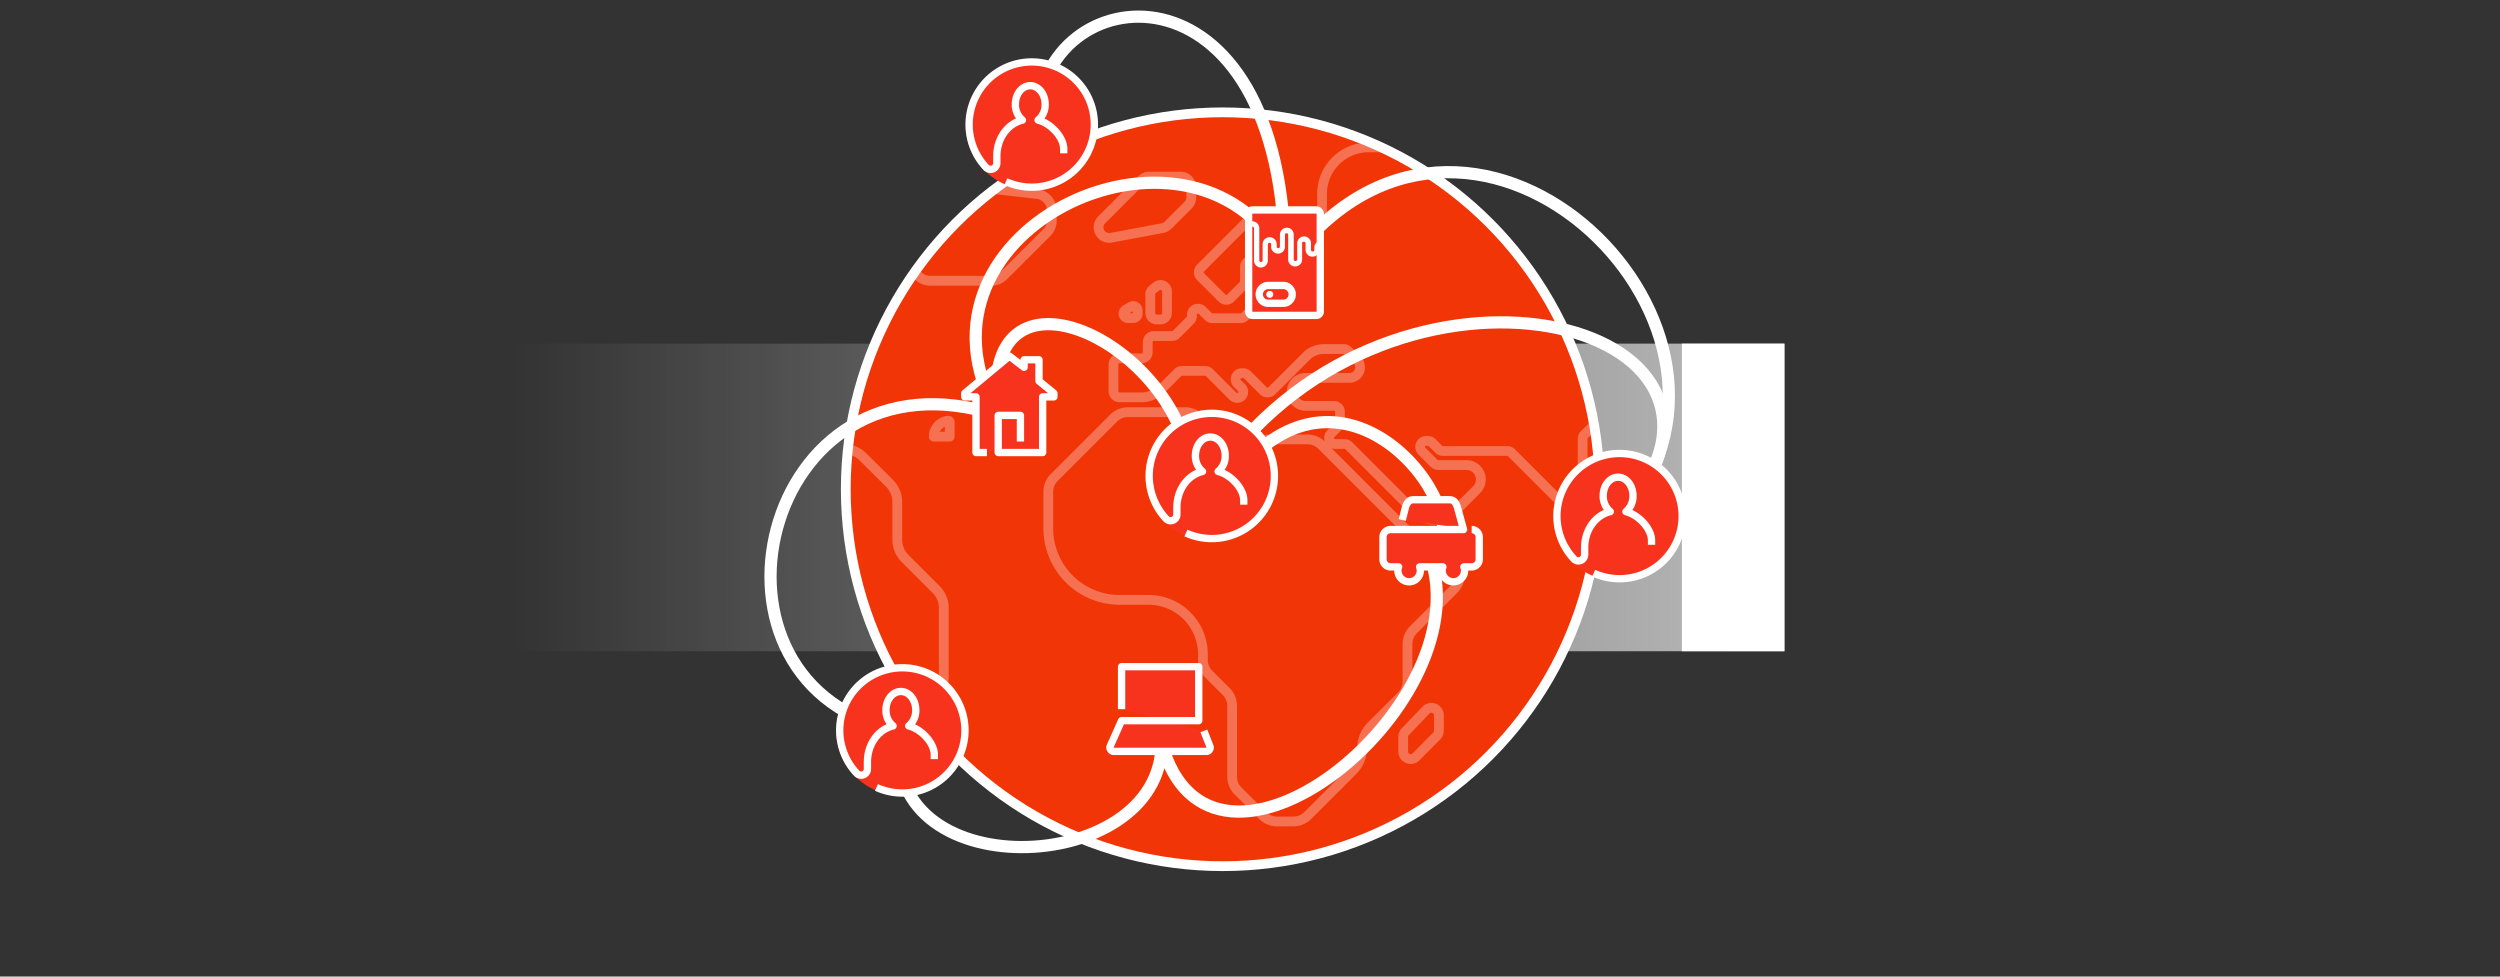 <svg xmlns="http://www.w3.org/2000/svg" xmlns:xlink="http://www.w3.org/1999/xlink" viewBox="0 0 1024 400">
  <rect x="0" y="0" width="1024" height="400" fill="#333333" stroke="none"/>
  <defs>
    <linearGradient id="linear-gradient" x1="210.39" y1="203.75" x2="730.91" y2="203.75" gradientTransform="translate(941.3 407.5) rotate(-180)" gradientUnits="userSpaceOnUse">
      <stop offset="0" stop-color="#fff" stop-opacity="0"/>
      <stop offset="1" stop-color="#fff" stop-opacity="0.67"/>
    </linearGradient>
    <clipPath id="clip-path">
      <path d="M346.43,200.4A154.39,154.39,0,1,0,500.82,46,154.39,154.39,0,0,0,346.43,200.4" style="fill: none"/>
    </clipPath>
  </defs>
  <title>illustration_enel_world</title>
  <g id="cursor">
    <rect x="210.39" y="140.75" width="520.52" height="126" transform="translate(941.3 407.5) rotate(180)" style="fill: url(#linear-gradient)"/>
    <rect x="688.9" y="140.75" width="42.01" height="126" style="fill: #fff"/>
  </g>
  <g id="world">
    <g>
      <circle cx="500.82" cy="200.4" r="154.39" style="fill: #f23507;stroke: #fff;stroke-linejoin: round;stroke-width: 4px"/>
      <g style="opacity: 0.3">
        <g style="clip-path: url(#clip-path)">
          <path d="M389,178.84h-6.54a6.56,6.56,0,0,1,5.81-6.5.61.61,0,0,1,.74.66Z" style="fill: none;stroke: #fff;stroke-linejoin: round;stroke-width: 4px"/>
          <path d="M458.52,162.75h9a11.55,11.55,0,0,0,8.17-3.38l6.73-6.73a2.48,2.48,0,0,1,1.76-.73h9.43a2.48,2.48,0,0,1,1.75.73l9.64,9.64a2.48,2.48,0,0,0,3.51-3.51l-1.67-1.67a2.48,2.48,0,0,1,1.75-4.24h.64a2.49,2.49,0,0,1,1.76.73l6.45,6.45a2.48,2.48,0,0,0,3.51,0l14.13-14.13a10,10,0,0,1,7.1-2.94h8.21a2.48,2.48,0,0,1,1.75.73l3.67,3.66a4.34,4.34,0,0,1-3.07,7.41H534.82a5.74,5.74,0,1,0,0,11.48h11.55a2.48,2.48,0,0,1,2.48,2.48v4.15a2.48,2.48,0,0,1-.73,1.75l-3,3a2.48,2.48,0,0,0,1.76,4.23h3.83a2.48,2.48,0,0,1,1.75.73l26.88,26.88a11.72,11.72,0,0,0,16.57,0l8.92-8.92a5.9,5.9,0,0,0-4.17-10.07H589.12a2.48,2.48,0,0,1-1.75-.73l-4.93-4.93a2.48,2.48,0,0,1,1.76-4.24h.64a2.48,2.48,0,0,1,1.75.73l2.69,2.69a2.48,2.48,0,0,0,1.76.73h26.33a2.48,2.48,0,0,1,1.76.73l20.17,20.17a2.48,2.48,0,0,0,3.51,0l4.7-4.7a2.48,2.48,0,0,0,.73-1.76V179.73A2.48,2.48,0,0,1,649,178l9.31-9.31a2.48,2.48,0,0,0,.73-1.75V62.84a2.48,2.48,0,0,0-2.48-2.48H560.58a19.06,19.06,0,0,0-19.06,19.06V89a2.48,2.48,0,0,1-.73,1.75l-11.4,11.4a2.48,2.48,0,0,1-3.51,0l-3.58-3.58a2.48,2.48,0,0,1-.73-1.75V92.18a2.48,2.48,0,0,0-2.48-2.48h-6.22a2.48,2.48,0,0,0-1.76.73L491.76,109.8a2.48,2.48,0,0,0,0,3.51l8.77,8.77a2.48,2.48,0,0,0,3.51,0l5.17-5.17a2.48,2.48,0,0,0,.73-1.75v-5.92a2.48,2.48,0,0,1,.73-1.76l1.61-1.61a2.48,2.48,0,0,1,3.51,0L523,113a2.48,2.48,0,0,1,0,3.51l-13.1,13.1a2.48,2.48,0,0,1-1.75.73h-11.5a2.48,2.48,0,0,1-1.75-.73l-2.45-2.45a2.48,2.48,0,0,0-4.24,1.75v.56a2.48,2.48,0,0,1-.73,1.76l-5.68,5.68a2.48,2.48,0,0,1-1.75.73h-7.46a2.48,2.48,0,0,0-2.48,2.48v4.17a2.48,2.48,0,0,1-2.48,2.48h-9.07a2.48,2.48,0,0,0-2.48,2.48v11A2.48,2.48,0,0,0,458.52,162.75Z" style="fill: none;stroke: #fff;stroke-linejoin: round;stroke-width: 4px"/>
          <path d="M478,119.37v8.83a2.65,2.65,0,0,1-2.65,2.65h-1.55a2.65,2.65,0,0,1-2.65-2.65v-7.6a2.65,2.65,0,0,1,1-2.08l1.55-1.22A2.65,2.65,0,0,1,478,119.37Z" style="fill: none;stroke: #fff;stroke-linejoin: round;stroke-width: 4px"/>
          <path d="M466,127.21v1.24a1.83,1.83,0,0,1-1.83,1.83H462a1.83,1.83,0,0,1-.93-3.4l2.1-1.24A1.83,1.83,0,0,1,466,127.21Z" style="fill: none;stroke: #fff;stroke-linejoin: round;stroke-width: 4px"/>
          <path d="M451.29,90l16.4-16.4a4.34,4.34,0,0,1,3.07-1.27h12.84a4.34,4.34,0,0,1,4.34,4.34v4.23A4.34,4.34,0,0,1,486.66,84l-8.23,8.23a4.34,4.34,0,0,1-2.27,1.2l-21,3.94A4.34,4.34,0,0,1,451.29,90Z" style="fill: none;stroke: #fff;stroke-linejoin: round;stroke-width: 4px"/>
          <path d="M430.83,86.29v4.07a6.88,6.88,0,0,1-2,4.87L411,113a6.89,6.89,0,0,1-4.87,2H380.94a6.88,6.88,0,0,1-6.88-6.89V81.45a6.88,6.88,0,0,1,7.65-6.84l43,4.83A6.89,6.89,0,0,1,430.83,86.29Z" style="fill: none;stroke: #fff;stroke-linejoin: round;stroke-width: 4px"/>
          <path d="M353.43,187.1,364.38,198a10.72,10.72,0,0,1,3.14,7.58v15.52a10.72,10.72,0,0,0,3.14,7.58l12.78,12.78a10.72,10.72,0,0,1,3.14,7.58v28.52a10.72,10.72,0,0,1-3.14,7.58l-7.8,7.8a10.72,10.72,0,0,1-15.16,0l-26.8-26.8a10.72,10.72,0,0,1-3.14-7.58V194.18a10.72,10.72,0,0,1,11.9-10.66l4.6.51A10.72,10.72,0,0,1,353.43,187.1Z" style="fill: none;stroke: #fff;stroke-linejoin: round;stroke-width: 4px"/>
          <path d="M458.68,245.69h11.71A22.33,22.33,0,0,1,492.72,268v2.31a8.29,8.29,0,0,0,2.43,5.86l7.1,7.1a8.29,8.29,0,0,1,2.43,5.86v29a8.29,8.29,0,0,0,2.43,5.86l10.05,10.05a8.29,8.29,0,0,0,5.86,2.43h6.77a8.29,8.29,0,0,0,5.86-2.43l18.49-18.49a12.85,12.85,0,0,0,3.76-9.09,12.85,12.85,0,0,1,3.76-9.09L574.08,285a8.29,8.29,0,0,0,2.43-5.86V263.8a8.29,8.29,0,0,1,2.43-5.86l16.56-16.56a8.3,8.3,0,0,0,2.43-5.87v-2.58a8.29,8.29,0,0,0-8.29-8.29h-2.58a8.29,8.29,0,0,1-5.86-2.43l-39.8-39.8a8.3,8.3,0,0,0-5.86-2.43H520.08a8.3,8.3,0,0,0-5.86,2.43,8.29,8.29,0,0,1-11.73,0l-11.16-11.16a8.29,8.29,0,0,0-5.87-2.43H462a8.29,8.29,0,0,0-5.86,2.43l-24.33,24.33a8.29,8.29,0,0,0-2.43,5.86v15a29.28,29.28,0,0,0,29.28,29.28Z" style="fill: none;stroke: #fff;stroke-linejoin: round;stroke-width: 4px"/>
          <path d="M589.37,292.9v6.4a3.08,3.08,0,0,1-.9,2.17L580,310a3.07,3.07,0,0,1-5.25-2.17v-6a3.07,3.07,0,0,1,.85-2.12l8.52-8.9A3.07,3.07,0,0,1,589.37,292.9Z" style="fill: none;stroke: #fff;stroke-linejoin: round;stroke-width: 4px"/>
        </g>
      </g>
    </g>
  </g>
  <g id="lines">
    <g style="opacity: 0.5">
      <path d="M425.19,49.18c0-58.2,101.26-71.88,101.26,60" style="fill: none;stroke: #fff;stroke-linejoin: round;stroke-width: 2px"/>
      <path d="M666,209.56c65-78.07-66-202.74-139.53-100.42" style="fill: none;stroke: #fff;stroke-linejoin: round;stroke-width: 2px"/>
      <path d="M666,209.56c65-78.07-93.47-118.77-167-16.45" style="fill: none;stroke: #fff;stroke-linejoin: round;stroke-width: 2px"/>
      <path d="M589.64,224.63c12.06-20.95-45.34-92.51-90.69-20" style="fill: none;stroke: #fff;stroke-linejoin: round;stroke-width: 2px"/>
      <path d="M408.87,170.16C364.5,93,492.68,35,527.45,109.14" style="fill: none;stroke: #fff;stroke-linejoin: round;stroke-width: 2px"/>
      <path d="M408.87,170.16c-9.82-70,75.8-30.12,79.21,25.05" style="fill: none;stroke: #fff;stroke-linejoin: round;stroke-width: 2px"/>
      <path d="M368.87,299.43c-90.87-17.12-57.5-161.12,40-129.27" style="fill: none;stroke: #fff;stroke-linejoin: round;stroke-width: 2px"/>
      <path d="M368.87,299.43C358,364,475.82,360,475.82,304.32" style="fill: none;stroke: #fff;stroke-linejoin: round;stroke-width: 2px"/>
      <path d="M586.17,229c19.7,61.45-90.51,149-110.35,75.33" style="fill: none;stroke: #fff;stroke-linejoin: round;stroke-width: 2px"/>
    </g>
  </g>
  <g id="electricity">
    <path class="electricity" d="M425.19,49.18c0-58.2,101.26-71.88,101.26,60" style="fill: none;stroke: #fff;stroke-linecap: round;stroke-linejoin: round;stroke-width: 5px"/>
    <path class="electricity" d="M666,209.56c65-78.07-66-202.74-139.53-100.42" style="fill: none;stroke: #fff;stroke-linecap: round;stroke-linejoin: round;stroke-width: 5px"/>
    <path class="electricity" d="M666,209.56c65-78.07-93.47-118.77-167-16.45" style="fill: none;stroke: #fff;stroke-linecap: round;stroke-linejoin: round;stroke-width: 5px"/>
    <path class="electricity" d="M589.64,224.63c12.06-20.95-45.34-92.51-90.69-20" style="fill: none;stroke: #fff;stroke-linecap: round;stroke-linejoin: round;stroke-width: 5px"/>
    <path class="electricity" d="M408.87,170.16C364.5,93,492.68,35,527.45,109.14" style="fill: none;stroke: #fff;stroke-linecap: round;stroke-linejoin: round;stroke-width: 5px"/>
    <path class="electricity" d="M408.87,170.16c-9.82-70,75.8-30.12,79.21,25.05" style="fill: none;stroke: #fff;stroke-linecap: round;stroke-linejoin: round;stroke-width: 5px"/>
    <path class="electricity" d="M368.87,299.43c-90.87-17.12-57.5-161.12,40-129.27" style="fill: none;stroke: #fff;stroke-linecap: round;stroke-linejoin: round;stroke-width: 5px"/>
    <path class="electricity" d="M368.87,299.43C358,364,475.82,360,475.82,304.32" style="fill: none;stroke: #fff;stroke-linecap: round;stroke-linejoin: round;stroke-width: 5px"/>
    <path class="electricity" d="M586.17,229c19.7,61.45-90.51,149-110.35,75.33" style="fill: none;stroke: #fff;stroke-linecap: round;stroke-linejoin: round;stroke-width: 5px"/>
  </g>
  <g id="people">
    <g>
      <path d="M574.37,213l1.3-5.2c.4-1.5,1.4-3.1,3.1-3.1h15.1c1.7,0,2.5,1.3,3.1,3.1l2.5,9.1h-29.9a3.12,3.12,0,0,0-3.1,3.1v9.1a3.12,3.12,0,0,0,3.1,3.1h3.3a4,4,0,0,0-.3,1.5,4.6,4.6,0,0,0,9.2,0,4,4,0,0,0-.3-1.5H591a4,4,0,0,0-.3,1.5,4.6,4.6,0,1,0,9.2,0,4,4,0,0,0-.3-1.5h3.2a3.12,3.12,0,0,0,3.1-3.1V220a3.12,3.12,0,0,0-3.1-3.1" style="fill: #f7331d"/>
      <path d="M574.37,213l1.3-5.2c.4-1.5,1.4-3.1,3.1-3.1h15.1c1.7,0,2.5,1.3,3.1,3.1l2.5,9.1h-29.9a3.12,3.12,0,0,0-3.1,3.1v9.1a3.12,3.12,0,0,0,3.1,3.1h3.3a4,4,0,0,0-.3,1.5,4.6,4.6,0,0,0,9.2,0,4,4,0,0,0-.3-1.5H591a4,4,0,0,0-.3,1.5,4.6,4.6,0,1,0,9.2,0,4,4,0,0,0-.3-1.5h3.2a3.12,3.12,0,0,0,3.1-3.1V220a3.12,3.12,0,0,0-3.1-3.1" style="fill: none;stroke: #fff;stroke-linejoin: round;stroke-width: 3px"/>
    </g>
    <g>
      <polyline points="417.97 180.86 417.97 170.16 408.87 170.16 408.87 185.36 427.07 185.36 427.07 162.56 431.67 162.56 431.67 161.06 425.57 156.06 425.57 147.36 419.47 147.36 419.47 150.46 413.47 145.86 395.17 161.06 395.17 162.56 399.77 162.56 399.77 185.36 404.27 185.36" style="fill: #f7331d"/>
      <polyline points="417.97 180.86 417.97 170.16 408.87 170.16 408.87 185.36 427.07 185.36 427.07 162.56 431.67 162.56 431.67 161.06 425.57 156.06 425.57 147.36 419.47 147.36 419.47 150.46 413.47 145.86 395.17 161.06 395.17 162.56 399.77 162.56 399.77 185.36 404.27 185.36" style="fill: none;stroke: #fff;stroke-linejoin: round;stroke-width: 3px"/>
    </g>
    <g>
      <path d="M459.4,290.48v-17.4H491v22.1H459.4l-4.6,10.3a1.6,1.6,0,0,0,1.4,2.3h37.9a1.57,1.57,0,0,0,1.4-2.3l-2.4-6.1" style="fill: #f7331d"/>
      <path d="M459.4,290.48v-17.4H491v22.1H459.4l-4.6,10.3a1.6,1.6,0,0,0,1.4,2.3h37.9a1.57,1.57,0,0,0,1.4-2.3l-2.4-6.1" style="fill: none;stroke: #fff;stroke-linejoin: round;stroke-width: 3px"/>
    </g>
    <g>
      <circle cx="421.89" cy="51.28" r="26.3" style="fill: #f7331d"/>
      <path d="M412,74.38a25.65,25.65,0,1,0-8.1-5.8,2.56,2.56,0,0,0,4.4-1.6h0V64c0-7.2,4.3-13.3,10.5-14.8a8.17,8.17,0,0,1-2.9-6.5c0-4.2,2.7-7.6,6.1-7.6s6.1,3.4,6.1,7.6a8.16,8.16,0,0,1-2.9,6.5c5.2,1.3,10.5,7,10.5,11.8v1.8" style="fill: none;stroke: #fff;stroke-linejoin: round;stroke-width: 3px"/>
    </g>
    <g>
      <circle cx="368.87" cy="299.43" r="26.3" style="fill: #f7331d"/>
      <path d="M359,322.53a25.65,25.65,0,1,0-8.1-5.8,2.56,2.56,0,0,0,4.4-1.6h0v-3c0-7.2,4.3-13.3,10.5-14.8a8.17,8.17,0,0,1-2.9-6.5c0-4.2,2.7-7.6,6.1-7.6s6.1,3.4,6.1,7.6a8.16,8.16,0,0,1-2.9,6.5c5.2,1.3,10.5,7,10.5,11.8v1.8" style="fill: none;stroke: #fff;stroke-linejoin: round;stroke-width: 3px"/>
    </g>
    <g>
      <circle cx="495.65" cy="195.21" r="26.3" style="fill: #f7331d"/>
      <path d="M485.75,218.31a25.65,25.65,0,1,0-8.1-5.8,2.56,2.56,0,0,0,4.4-1.6h0v-3c0-7.2,4.3-13.3,10.5-14.8a8.17,8.17,0,0,1-2.9-6.5c0-4.2,2.7-7.6,6.1-7.6s6.1,3.4,6.1,7.6a8.16,8.16,0,0,1-2.9,6.5c5.2,1.3,10.5,7,10.5,11.8v1.8" style="fill: none;stroke: #fff;stroke-linejoin: round;stroke-width: 3px"/>
    </g>
    <g>
      <circle cx="662.67" cy="211.66" r="26.3" style="fill: #f7331d"/>
      <path d="M652.77,234.76a25.65,25.65,0,1,0-8.1-5.8,2.56,2.56,0,0,0,4.4-1.6h0v-3c0-7.2,4.3-13.3,10.5-14.8a8.17,8.17,0,0,1-2.9-6.5c0-4.2,2.7-7.6,6.1-7.6s6.1,3.4,6.1,7.6a8.16,8.16,0,0,1-2.9,6.5c5.2,1.3,10.5,7,10.5,11.8v1.8" style="fill: none;stroke: #fff;stroke-linejoin: round;stroke-width: 3px"/>
    </g>
    <g>
      <path d="M539.16,86H513.07a1.61,1.61,0,0,0-1.63,1.63v39.93a1.61,1.61,0,0,0,1.63,1.63h26.09a1.61,1.61,0,0,0,1.63-1.63v-40A1.67,1.67,0,0,0,539.16,86Z" style="fill: #f7331d"/>
      <path d="M539.16,86H513.07a1.61,1.61,0,0,0-1.63,1.63v39.93a1.61,1.61,0,0,0,1.63,1.63h26.09a1.61,1.61,0,0,0,1.63-1.63v-40A1.67,1.67,0,0,0,539.16,86Z" style="fill: none;stroke: #fff;stroke-linejoin: round;stroke-width: 3px"/>
      <path d="M541.18,98.57a2.84,2.84,0,0,0-2.83,2.78h0v1a.62.62,0,0,1-.6.65h-.11a.65.65,0,0,1-.65-.6h0V99.66a2.85,2.85,0,0,0-2.83-2.83,2.88,2.88,0,0,0-2.83,2.83v6.59a.65.65,0,0,1-.6.65h-.16a.65.65,0,0,1-.65-.6h0V96.12a2.83,2.83,0,0,0-5.67,0V101a.65.65,0,0,1-1.31,0V100a2.84,2.84,0,0,0-2.78-2.83H520a2.84,2.84,0,0,0-2.83,2.78h0v6.7a.62.62,0,0,1-.6.65h-.11a.65.65,0,0,1-.65-.6h0V93.51A2.81,2.81,0,0,0,513,90.67H513a3,3,0,0,0-1.36.38v9.64a2.79,2.79,0,0,0,.71-1.85V93.51a.62.62,0,0,1,.6-.65H513a.65.65,0,0,1,.65.6h0v13.29a2.85,2.85,0,0,0,2.83,2.83,2.88,2.88,0,0,0,2.83-2.83V100.1a.65.65,0,0,1,.6-.65H520a.65.65,0,0,1,.65.6h0v1a2.83,2.83,0,0,0,5.67,0V96.18a.65.65,0,0,1,1.31,0v10.13a2.84,2.84,0,0,0,2.78,2.83h.11a2.84,2.84,0,0,0,2.83-2.78h0v-6.7A.62.62,0,0,1,534,99h.11a.65.65,0,0,1,.65.6h0v2.72a2.85,2.85,0,0,0,2.83,2.83,2.88,2.88,0,0,0,2.83-2.83v-.93a.65.65,0,0,1,.6-.65h.05Z" style="fill: #fff"/>
      <circle id="smartmeter_point_racetrack" data-name="smartmeter point racetrack" cx="520.1" cy="120.58" r="1.42" style="fill: #fff"/>
      <path d="M519.44,124.23h6.21a3.65,3.65,0,0,0,3.65-3.65h0a3.65,3.65,0,0,0-3.65-3.65h-6.21a3.65,3.65,0,0,0-3.65,3.65h0a3.65,3.65,0,0,0,3.65,3.65Z" style="fill: none;stroke: #fff;stroke-linejoin: round;stroke-width: 3px"/>
    </g>
  </g>
</svg>

